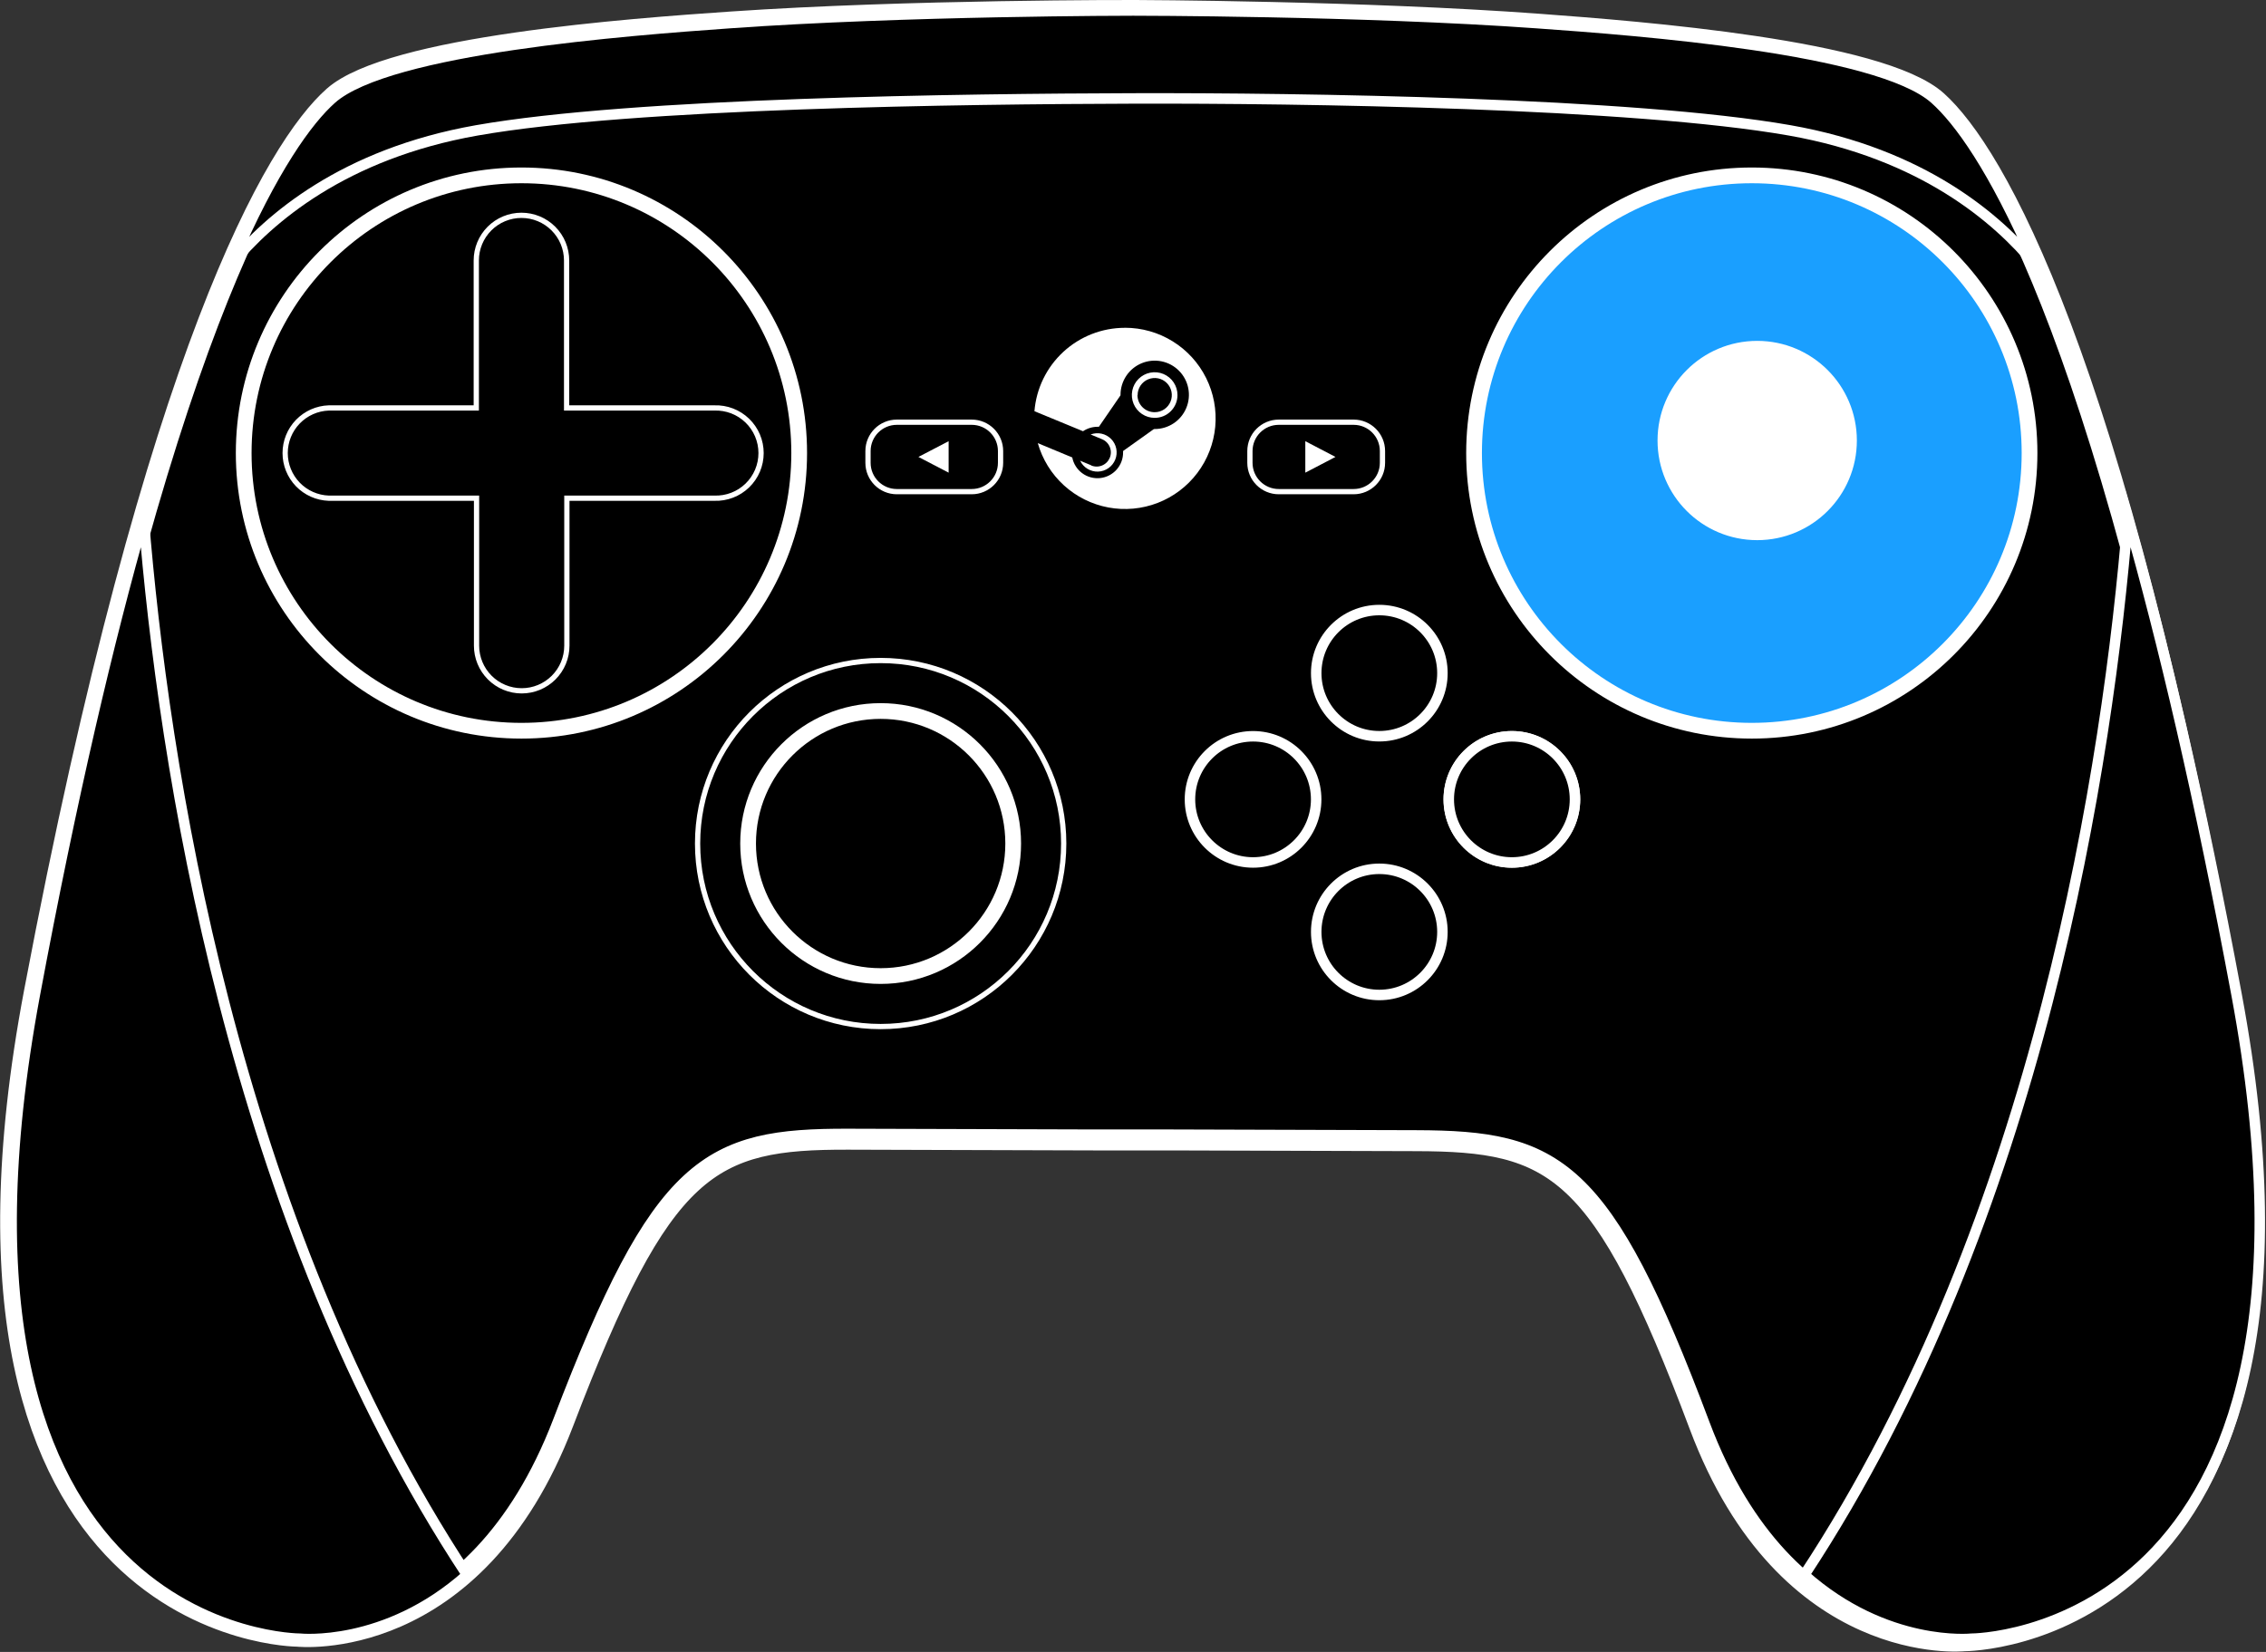<?xml version="1.0"?>
<svg width="432" height="315" viewBox="0 0 432 315" fill="black" xmlns="http://www.w3.org/2000/svg">
  <rect x="0" y="0" width="432" height="315" fill="#333333" stroke="none"/>
  <g>
    <path d="M425.32 190.33C402.85 67.52 380.06 29 369.26 19.29C358.46 9.58 312.72 6.06 293.48 4.63C259.79 2.13 216.48 2 216.48 2C216.48 2 173.16 1.88 139.48 4.19C120.23 5.51 74.48 8.81 63.62 18.41C52.76 28.01 29.79 66.41 6.57 189.13C-16.65 311.85 56.73 312 56.73 312C56.73 312 90.41 315.71 107.39 271.23C126.28 221.75 135.22 217.16 161.7 217.23L208.63 217.37H215.85H223.07L270.01 217.51C296.48 217.58 305.4 222.22 324.01 271.81C340.73 316.39 374.44 312.87 374.44 312.87C374.44 312.87 447.85 313.15 425.32 190.33Z" stroke="white" stroke-width="4" stroke-miterlimit="10"/>
    <path d="M333.97 139.34C363.214 139.34 386.92 115.633 386.92 86.39C386.92 57.147 363.214 33.44 333.97 33.44C304.727 33.44 281.02 57.147 281.02 86.39C281.02 115.633 304.727 139.34 333.97 139.34Z" fill="#1A9FFF" stroke="white" stroke-width="3" stroke-miterlimit="10"/>
    <path d="M99.41 139.34C128.654 139.34 152.36 115.633 152.36 86.39C152.36 57.147 128.654 33.44 99.41 33.44C70.166 33.44 46.46 57.147 46.46 86.39C46.46 115.633 70.166 139.34 99.41 139.34Z" stroke="white" stroke-width="3" stroke-miterlimit="10"/>
    <path d="M136.14 77.79H108.02V49.67C108.02 47.386 107.113 45.197 105.498 43.582C103.884 41.967 101.694 41.06 99.41 41.06C97.126 41.06 94.936 41.967 93.322 43.582C91.707 45.197 90.8 47.386 90.8 49.67V77.79H62.68C60.449 77.866 58.334 78.806 56.782 80.412C55.231 82.017 54.363 84.162 54.363 86.395C54.363 88.628 55.231 90.773 56.782 92.379C58.334 93.984 60.449 94.924 62.68 95H90.85V123.12C90.85 125.404 91.757 127.594 93.372 129.208C94.987 130.823 97.177 131.73 99.46 131.73C101.744 131.73 103.933 130.823 105.548 129.208C107.163 127.594 108.07 125.404 108.07 123.12V95H136.19C137.345 95.039 138.496 94.846 139.574 94.431C140.652 94.017 141.636 93.389 142.467 92.586C143.298 91.783 143.958 90.821 144.41 89.758C144.861 88.694 145.093 87.55 145.093 86.395C145.093 85.24 144.861 84.096 144.41 83.032C143.958 81.969 143.298 81.007 142.467 80.204C141.636 79.401 140.652 78.774 139.574 78.359C138.496 77.944 137.345 77.751 136.19 77.79H136.14Z" stroke="white" stroke-miterlimit="10"/>
    <path d="M214.43 62.51C210.087 62.514 205.905 64.151 202.715 67.097C199.524 70.043 197.559 74.082 197.21 78.41L206.47 82.23C207.286 81.681 208.246 81.386 209.23 81.38H209.5L213.62 75.38V75.3C213.618 74.01 213.999 72.748 214.715 71.674C215.43 70.6 216.448 69.763 217.64 69.268C218.832 68.773 220.144 68.644 221.41 68.895C222.675 69.146 223.838 69.767 224.75 70.68C225.663 71.592 226.284 72.755 226.535 74.02C226.786 75.286 226.656 76.598 226.162 77.79C225.667 78.981 224.83 80 223.756 80.715C222.682 81.431 221.42 81.812 220.13 81.81H219.99L214.11 86C214.115 86.077 214.115 86.153 214.11 86.23C214.127 87.452 213.686 88.636 212.874 89.549C212.062 90.462 210.938 91.037 209.722 91.163C208.507 91.288 207.289 90.954 206.307 90.226C205.326 89.498 204.653 88.43 204.42 87.23L197.85 84.5C198.728 87.592 200.451 90.378 202.826 92.545C205.2 94.712 208.132 96.173 211.292 96.765C214.451 97.356 217.713 97.055 220.711 95.895C223.708 94.734 226.323 92.761 228.261 90.196C230.198 87.631 231.382 84.577 231.679 81.376C231.976 78.175 231.374 74.955 229.941 72.078C228.509 69.2 226.302 66.779 223.568 65.088C220.835 63.396 217.684 62.499 214.47 62.5L214.43 62.51Z" fill="white"/>
    <path d="M208.04 88.73L205.92 87.85C206.227 88.491 206.714 89.029 207.322 89.399C207.929 89.768 208.631 89.952 209.342 89.929C210.053 89.905 210.741 89.675 211.323 89.267C211.905 88.859 212.356 88.29 212.62 87.63C212.884 86.97 212.95 86.247 212.81 85.55C212.67 84.853 212.33 84.212 211.832 83.704C211.333 83.198 210.698 82.847 210.003 82.695C209.308 82.543 208.585 82.597 207.92 82.85L210.11 83.76C210.438 83.897 210.737 84.096 210.988 84.348C211.239 84.6 211.438 84.899 211.573 85.228C211.709 85.556 211.778 85.909 211.778 86.264C211.777 86.62 211.707 86.972 211.57 87.3C211.433 87.628 211.234 87.926 210.982 88.177C210.73 88.428 210.431 88.627 210.102 88.763C209.774 88.899 209.421 88.968 209.066 88.968C208.71 88.967 208.358 88.897 208.03 88.76L208.04 88.73Z" fill="white"/>
    <path d="M224.48 75.34C224.482 74.479 224.229 73.637 223.752 72.921C223.275 72.204 222.596 71.645 221.802 71.314C221.007 70.983 220.132 70.896 219.288 71.062C218.443 71.229 217.667 71.643 217.058 72.251C216.448 72.859 216.033 73.634 215.864 74.478C215.696 75.322 215.781 76.197 216.11 76.992C216.439 77.788 216.997 78.468 217.712 78.946C218.428 79.425 219.269 79.68 220.13 79.68C220.701 79.681 221.266 79.57 221.794 79.353C222.322 79.135 222.801 78.816 223.205 78.412C223.609 78.009 223.93 77.53 224.149 77.003C224.367 76.476 224.48 75.911 224.48 75.34V75.34ZM216.88 75.34C216.88 74.695 217.071 74.065 217.429 73.529C217.788 72.993 218.297 72.575 218.892 72.328C219.488 72.081 220.144 72.017 220.776 72.143C221.408 72.268 221.989 72.579 222.445 73.035C222.901 73.491 223.212 74.072 223.337 74.704C223.463 75.336 223.399 75.992 223.152 76.588C222.905 77.183 222.487 77.692 221.951 78.051C221.415 78.409 220.785 78.6 220.14 78.6C219.709 78.604 219.281 78.522 218.881 78.36C218.481 78.197 218.118 77.957 217.812 77.652C217.506 77.348 217.263 76.986 217.098 76.588C216.933 76.189 216.849 75.761 216.85 75.33L216.88 75.34Z" fill="white"/>
    <path d="M258.06 80.51H243.79C240.752 80.51 238.29 82.972 238.29 86.01V88.25C238.29 91.288 240.752 93.75 243.79 93.75H258.06C261.098 93.75 263.56 91.288 263.56 88.25V86.01C263.56 82.972 261.098 80.51 258.06 80.51Z" stroke="white" stroke-miterlimit="10"/>
    <path d="M185.25 80.51H170.98C167.942 80.51 165.48 82.972 165.48 86.01V88.25C165.48 91.288 167.942 93.75 170.98 93.75H185.25C188.288 93.75 190.75 91.288 190.75 88.25V86.01C190.75 82.972 188.288 80.51 185.25 80.51Z" stroke="white" stroke-miterlimit="10"/>
    <path d="M262.96 140.39C269.604 140.39 274.99 135.004 274.99 128.36C274.99 121.716 269.604 116.33 262.96 116.33C256.316 116.33 250.93 121.716 250.93 128.36C250.93 135.004 256.316 140.39 262.96 140.39Z" stroke="white" stroke-width="2" stroke-miterlimit="10"/>
    <path d="M238.89 164.46C245.534 164.46 250.92 159.074 250.92 152.43C250.92 145.786 245.534 140.4 238.89 140.4C232.246 140.4 226.86 145.786 226.86 152.43C226.86 159.074 232.246 164.46 238.89 164.46Z" stroke="white" stroke-width="2" stroke-miterlimit="10"/>
    <path d="M288.23 164.46C294.874 164.46 300.26 159.074 300.26 152.43C300.26 145.786 294.874 140.4 288.23 140.4C281.586 140.4 276.2 145.786 276.2 152.43C276.2 159.074 281.586 164.46 288.23 164.46Z" stroke="white" stroke-width="2" stroke-miterlimit="10"/>
    <path d="M288.23 164.46C294.874 164.46 300.26 159.074 300.26 152.43C300.26 145.786 294.874 140.4 288.23 140.4C281.586 140.4 276.2 145.786 276.2 152.43C276.2 159.074 281.586 164.46 288.23 164.46Z" stroke="white" stroke-width="2" stroke-miterlimit="10"/>
    <path d="M262.96 189.73C269.604 189.73 274.99 184.344 274.99 177.7C274.99 171.056 269.604 165.67 262.96 165.67C256.316 165.67 250.93 171.056 250.93 177.7C250.93 184.344 256.316 189.73 262.96 189.73Z" stroke="white" stroke-width="2" stroke-miterlimit="10"/>
    <path d="M27.38 98.78C20.7 122.2 13.67 151.98 6.63 189.73C-16.23 312.48 57.18 312.48 57.18 312.48C57.18 312.48 73.46 314.22 89.05 300.32C44.04 232 31.09 144.83 27.38 98.78Z" stroke="white" stroke-width="2" stroke-miterlimit="10"/>
    <path d="M405.66 98.78C412.34 122.2 419.37 151.98 426.4 189.73C449.27 312.48 375.85 312.48 375.85 312.48C375.85 312.48 359.56 314.22 343.98 300.32C388.99 232 401.94 144.83 405.66 98.78Z" stroke="white" stroke-width="2" stroke-miterlimit="10"/>
    <path d="M368.85 18.85C358.02 9.22 312.28 5.78 293.03 4.41C259.34 2 216.03 2 216.03 2C216.03 2 172.7 2 139.03 4.41C119.78 5.78 74.03 9.22 63.21 18.85C58.66 22.9 51.97 32.06 44.05 50.45C51.22 41.72 65.48 29.35 90.89 24.86C120.8 19.59 184.12 18.86 216.05 18.77C247.98 18.68 311.29 19.59 341.2 24.86C366.61 29.35 380.87 41.72 388.04 50.45C380.1 32.06 373.41 22.9 368.85 18.85Z" stroke="white" stroke-width="2" stroke-miterlimit="10"/>
    <path d="M167.89 195.75C187.165 195.75 202.79 180.125 202.79 160.85C202.79 141.575 187.165 125.95 167.89 125.95C148.615 125.95 132.99 141.575 132.99 160.85C132.99 180.125 148.615 195.75 167.89 195.75Z" stroke="white" stroke-miterlimit="10"/>
    <path d="M167.89 186.12C181.846 186.12 193.16 174.806 193.16 160.85C193.16 146.894 181.846 135.58 167.89 135.58C153.934 135.58 142.62 146.894 142.62 160.85C142.62 174.806 153.934 186.12 167.89 186.12Z" stroke="white" stroke-width="3" stroke-miterlimit="10"/>
    <path d="M248.85 87.13V84.13L251.73 85.63L254.6 87.13L251.73 88.63L248.85 90.13V87.13Z" fill="white"/>
    <path d="M180.85 87.13V84.13L177.97 85.63L175.09 87.13L177.97 88.63L180.85 90.13V87.13Z" fill="white"/>
    <path d="M335 102C344.941 102 353 93.941 353 84C353 74.059 344.941 66 335 66C325.059 66 317 74.059 317 84C317 93.941 325.059 102 335 102Z" fill="white" stroke="white" stroke-width="2" stroke-miterlimit="10"/>
  </g>
  <defs>
    <clipPath>
      <rect width="431.82" height="315" fill="white"/>
    </clipPath>
  </defs>
</svg>
